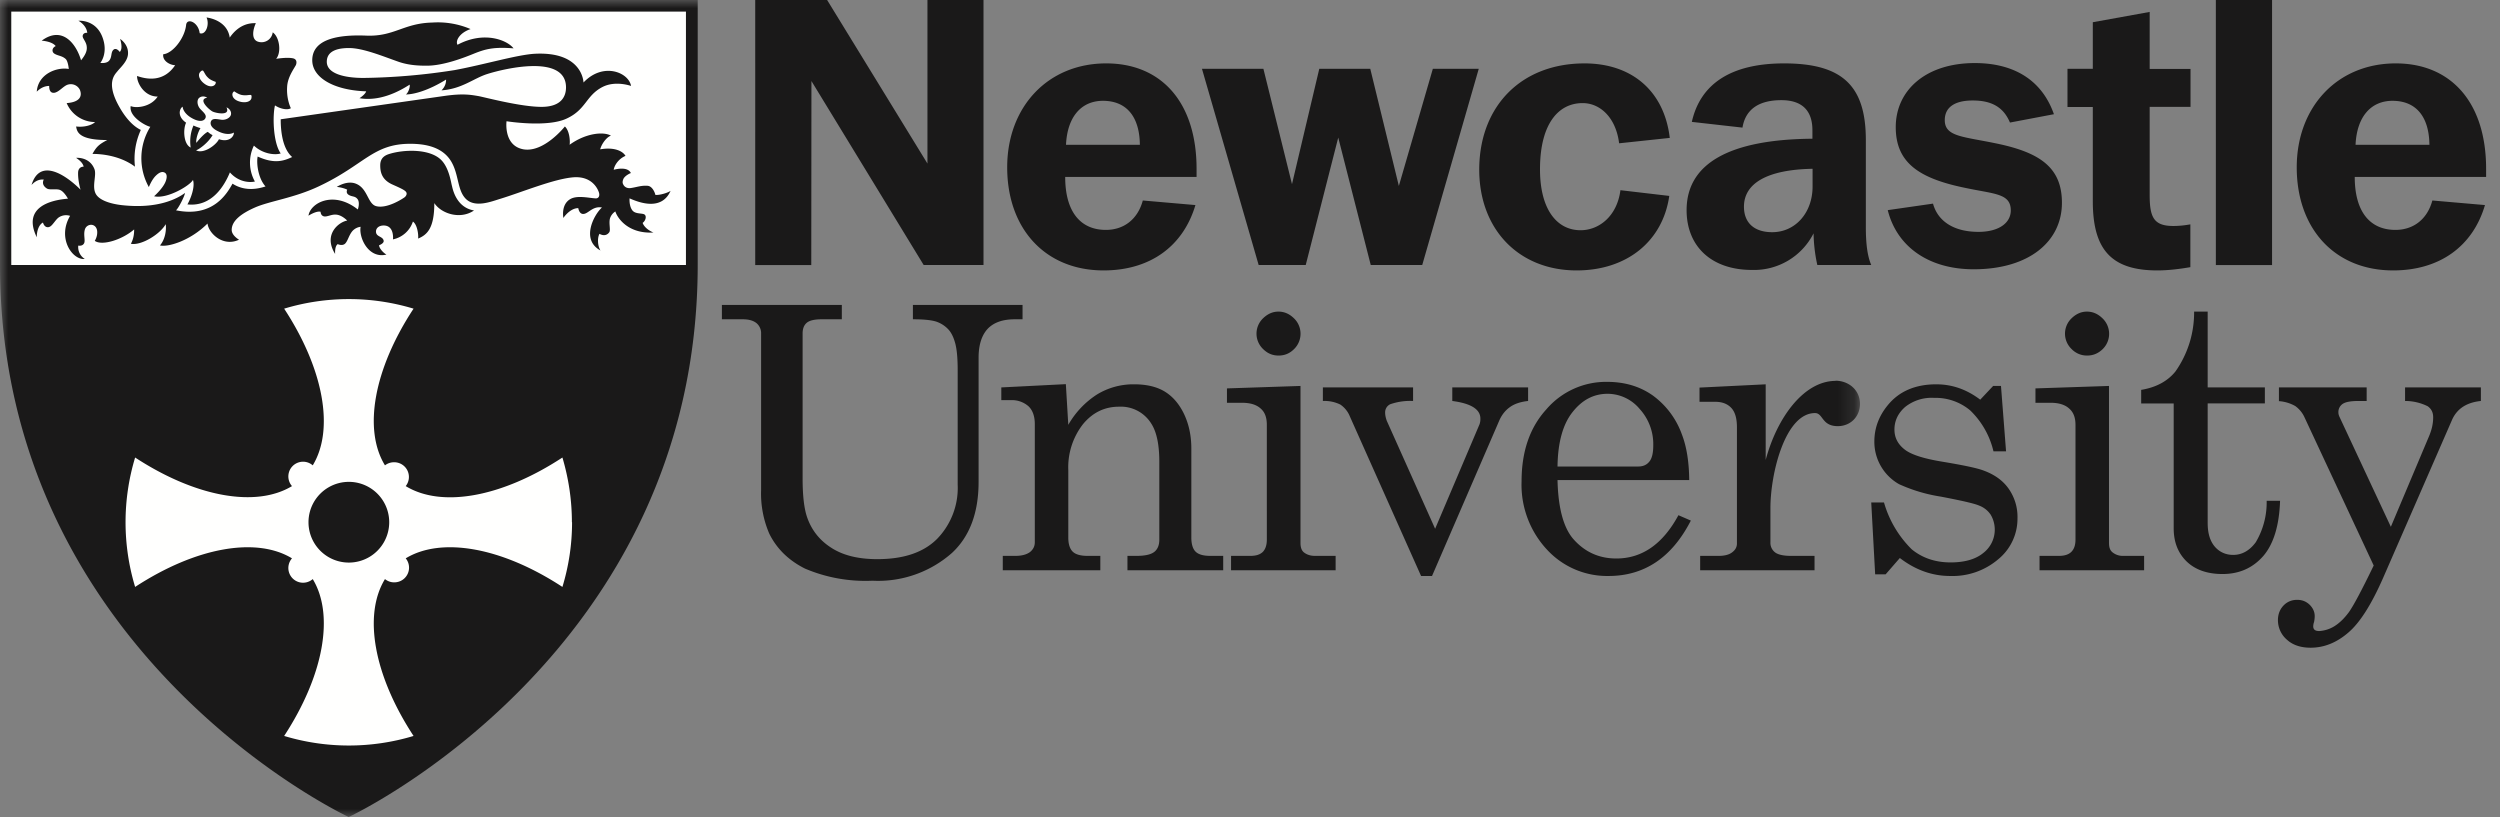 <svg width="153" height="50" viewBox="0 0 153 50" xmlns="http://www.w3.org/2000/svg" xmlns:xlink="http://www.w3.org/1999/xlink"><rect x="0" y="0" width="153" height="50" fill="#808080" stroke="none"/><defs><path id="a" d="M0 0h113.83v50H0z"/></defs><g fill="none" fill-rule="evenodd"><path d="M69.76 8.86c-.02-1.75-.84-2.69-2.26-2.69-1.31 0-2.18.96-2.26 2.69h4.52Zm-2.22 7.69c-3.57 0-5.9-2.55-5.9-6.31 0-3.7 2.49-6.36 6.06-6.36 3.4 0 5.53 2.41 5.53 6.45v.5h-8.04c0 2.1.91 3.24 2.49 3.24 1.1 0 1.95-.65 2.26-1.8l3.22.28c-.76 2.55-2.8 4-5.62 4Zm81.14-7.69c-.02-1.75-.84-2.69-2.26-2.69-1.31 0-2.18.96-2.26 2.69h4.52Zm-2.22 7.69c-3.57 0-5.9-2.55-5.9-6.31 0-3.7 2.49-6.36 6.06-6.36 3.4 0 5.53 2.41 5.53 6.45v.5h-8.04c0 2.1.91 3.24 2.49 3.24 1.1 0 1.95-.65 2.26-1.8l3.22.28c-.75 2.55-2.8 4-5.62 4ZM73.56 4.21h3.76l1.75 7.06 1.67-7.06h3.12l1.75 7.17 2.08-7.17h2.81l-3.46 12.01h-3.15l-1.99-7.8-1.99 7.8h-2.88L73.56 4.21m23.3 2.1c-1.52 0-2.57 1.31-2.61 3.88-.05 2.57 1 3.9 2.48 3.9 1.15 0 2.24-.88 2.44-2.45l2.99.35c-.4 2.78-2.6 4.56-5.67 4.56-3.56 0-6.02-2.55-5.96-6.31.07-3.83 2.64-6.36 6.44-6.36 2.9 0 4.88 1.69 5.22 4.56l-3.1.33c-.2-1.6-1.18-2.46-2.23-2.46m9.87 6.34c0 .98.62 1.56 1.73 1.56 1.4 0 2.47-1.17 2.47-2.8v-1.08c-2.78.05-4.2.89-4.2 2.32Zm4.26 1.63a4.08 4.08 0 0 1-3.77 2.24c-2.49 0-4-1.45-4-3.66 0-2.83 2.58-4.33 7.7-4.37v-.52c0-1.21-.64-1.84-1.9-1.84-1.4 0-2.2.58-2.38 1.68l-3.1-.35c.53-2.36 2.44-3.58 5.65-3.58 3.6 0 5 1.4 5 4.7v5.33c0 .98.09 1.75.33 2.31h-3.3a9.74 9.74 0 0 1-.23-1.94Zm7.31-1.82c.3 1.1 1.3 1.73 2.78 1.73 1.27 0 1.98-.56 1.98-1.31 0-1.05-1-1-2.78-1.38-2.84-.58-4.26-1.54-4.26-3.72 0-2.24 1.82-3.92 4.84-3.92 2.46 0 4.13 1.1 4.84 3.13l-2.69.51c-.4-.95-1.13-1.35-2.28-1.35-1.11 0-1.71.42-1.71 1.2 0 1.04 1.15 1 3.3 1.46 2.6.56 3.87 1.5 3.87 3.6 0 2.36-2 4.07-5.4 4.07-2.75 0-4.7-1.38-5.26-3.62l2.78-.4m17.3 3.76h3.44V0h-3.44zM65.38 26a5.35 5.35 0 0 1 1.76-1.86 4.27 4.27 0 0 1 2.28-.62c.73 0 1.35.14 1.84.43.5.3.9.76 1.2 1.38.3.63.45 1.34.45 2.12v5.45c0 .4.09.7.27.87.18.17.48.25.9.25h.78v.88H69v-.88h.55c.52 0 .89-.08 1.1-.25.2-.16.3-.41.3-.74v-4.77c0-1.04-.16-1.8-.47-2.3a2.19 2.19 0 0 0-2-1.07c-.88 0-1.62.36-2.21 1.08a4.3 4.3 0 0 0-.89 2.81v4.13c0 .4.1.69.28.86.18.17.49.25.91.25h.77v.88h-5.97v-.88h.77c.39 0 .68-.08.89-.23.2-.16.3-.36.3-.6v-7.24c0-.47-.13-.84-.38-1.08a1.53 1.53 0 0 0-1.1-.38h-.57v-.78l3.95-.2.15 2.5m12.86-6.94c.36 0 .67.14.94.4a1.31 1.31 0 0 1 .01 1.9c-.26.26-.57.39-.94.39s-.68-.13-.95-.4a1.3 1.3 0 0 1 0-1.88c.28-.27.59-.41.94-.41Zm-3.15 4.7 4.5-.15v9.6c0 .27.06.45.19.57.18.15.41.23.7.23h1.26v.88h-6.4v-.88h1.18c.35 0 .6-.08.77-.25.16-.17.24-.42.24-.75V26c0-.45-.12-.78-.38-1-.25-.23-.63-.35-1.14-.35h-.92v-.88Zm52.63-4.7c.36 0 .67.14.94.4a1.31 1.31 0 0 1 .02 1.9c-.27.26-.58.39-.95.39a1.3 1.3 0 0 1-.95-.4 1.3 1.3 0 0 1 0-1.88c.28-.27.59-.41.94-.41Zm-3.15 4.7 4.5-.15v9.6c0 .27.06.45.2.57a1 1 0 0 0 .68.23h1.27v.88h-6.4v-.88H126c.35 0 .6-.08.77-.25.17-.17.25-.42.25-.75V26c0-.45-.13-.78-.39-1-.25-.23-.63-.35-1.13-.35h-.93v-.88Zm-43.61-.06h5.52v.83a3.7 3.7 0 0 0-1.4.2.55.55 0 0 0-.31.5c0 .17.04.34.1.51l2.96 6.61 2.72-6.4a.98.98 0 0 0 .05-.34c0-.57-.57-.93-1.72-1.08v-.83h4.64v.83c-.47.05-.85.18-1.12.38-.28.2-.5.48-.65.83l-4.11 9.5h-.67l-4.36-9.77a1.6 1.6 0 0 0-.58-.72 2.2 2.2 0 0 0-1.07-.22v-.83m14.36 4.84h4.94c.3 0 .52-.1.68-.3.16-.19.24-.52.24-1a3.2 3.2 0 0 0-.83-2.22 2.57 2.57 0 0 0-1.96-.93c-.85 0-1.56.37-2.15 1.12-.59.74-.9 1.85-.92 3.33Zm8.06.83h-8.06c.04 1.7.36 2.9.96 3.6.7.8 1.58 1.2 2.64 1.2 1.58 0 2.85-.89 3.8-2.65l.76.33c-1.16 2.26-2.84 3.39-5.04 3.39a5 5 0 0 1-3.78-1.63 5.82 5.82 0 0 1-1.54-4.16c0-1.82.5-3.29 1.51-4.4a4.81 4.81 0 0 1 3.72-1.69c1.09 0 2.02.28 2.81.84a5.06 5.06 0 0 1 1.78 2.4c.28.73.43 1.66.44 2.77Zm11.92 1.37a6.55 6.55 0 0 0 1.7 2.87c.65.53 1.44.8 2.38.8.87 0 1.54-.2 2-.58a1.8 1.8 0 0 0 .45-2.34c-.17-.25-.4-.44-.71-.56-.3-.13-1.1-.31-2.36-.55a9.73 9.73 0 0 1-2.54-.76 2.98 2.98 0 0 1-1.51-2.6c0-.82.27-1.56.82-2.23.7-.86 1.7-1.28 2.97-1.28.97 0 1.86.31 2.69.94l.79-.84h.48l.31 4H122a5.1 5.1 0 0 0-1.42-2.5 3.29 3.29 0 0 0-2.21-.77 2.6 2.6 0 0 0-1.78.56c-.43.38-.65.84-.65 1.38 0 .48.2.88.6 1.2.39.32 1.15.57 2.3.76 1.32.22 2.19.4 2.59.56.64.24 1.15.6 1.5 1.1a3 3 0 0 1 .54 1.81 3.2 3.2 0 0 1-1.17 2.5 4.31 4.31 0 0 1-2.95 1.03c-1.1 0-2.13-.37-3.08-1.1l-.87 1h-.64l-.24-4.4h.79m24.16-7.04h5.37v.83h-.5c-.47 0-.8.06-.97.18a.6.6 0 0 0-.26.52c0 .1.03.2.08.3l3.13 6.7 2.34-5.55c.17-.4.25-.78.25-1.15 0-.3-.11-.52-.34-.68a3.1 3.1 0 0 0-1.38-.32v-.83h4.64v.83c-.88.09-1.48.48-1.78 1.19l-4.2 9.63c-.72 1.64-1.43 2.76-2.14 3.36-.72.62-1.49.92-2.3.92-.6 0-1.09-.16-1.45-.49a1.57 1.57 0 0 1-.55-1.2c0-.36.12-.66.34-.89.22-.23.5-.35.84-.35.3 0 .55.1.76.3.2.2.31.43.31.7 0 .1-.01.21-.04.36a.81.81 0 0 0-.05.26c0 .2.12.29.37.29a2 2 0 0 0 .9-.28c.33-.2.64-.5.93-.9.29-.42.79-1.36 1.5-2.83l-4.23-9.06a1.72 1.72 0 0 0-.57-.7 2.36 2.36 0 0 0-1-.3v-.84M46.22 0h4.4l6.14 10.01V0h3.43v16.22h-3.66L49.66 4.96l-.01 11.26h-3.43V0" fill="#1A1919"/><path d="M44.18 18.66h7.34v.88h-1.23c-.44 0-.74.07-.91.21-.18.15-.26.37-.26.66v8.87c0 1.04.09 1.83.27 2.36.27.79.76 1.42 1.48 1.88.72.47 1.66.7 2.82.7 1.6 0 2.82-.4 3.66-1.24a4.48 4.48 0 0 0 1.26-3.33v-7c0-.73-.05-1.27-.15-1.64-.1-.37-.24-.66-.43-.86-.19-.2-.43-.36-.71-.46-.3-.1-.77-.15-1.45-.15v-.88h6.71v.88h-.48c-.74 0-1.3.2-1.67.6-.36.4-.54.99-.54 1.75v7.6c0 1.88-.54 3.34-1.63 4.35a6.83 6.83 0 0 1-4.86 1.7 9.46 9.46 0 0 1-4.13-.74c-1-.5-1.73-1.21-2.19-2.14a6.2 6.2 0 0 1-.5-2.68v-9.57a.8.8 0 0 0-.29-.64c-.19-.15-.46-.23-.84-.23h-1.27v-.88m89.87-4.93c-.38.07-.73.1-1.04.1-1.2 0-1.45-.53-1.45-1.89v-5.4h2.5V4.22h-2.5V.73l-3.48.63v2.85h-1.55v2.34h1.55v5.77c0 2.94 1.12 4.23 3.95 4.23.64 0 1.32-.08 2.02-.2v-2.62m4.67 16.92a4.77 4.77 0 0 1-.67 2.54c-.38.51-.84.77-1.38.77-.45 0-.83-.17-1.12-.5-.3-.35-.44-.83-.44-1.46v-7.31h3.5v-.98h-3.5v-4.64h-.83a6.26 6.26 0 0 1-1.14 3.66c-.48.6-1.19.98-2.1 1.13v.83h1.99v7.64c0 .84.26 1.51.79 2.03.53.51 1.26.77 2.2.77 1.02 0 1.85-.37 2.49-1.1.63-.73.98-1.86 1.03-3.38h-.82" fill="#1A1919"/><mask id="b" fill="#fff"><use xlink:href="#a"/></mask><path d="M112.34 23.31c-1.96 0-3.6 2.28-4.28 4.84v-4.63l-4.05.2v.87h.97c.42 0 .75.13.98.38.23.25.34.64.34 1.18v7.12c0 .21-.1.39-.29.53-.19.15-.47.22-.84.22h-1.12v.88h7v-.88h-1.43c-.46 0-.79-.07-.98-.21a.73.73 0 0 1-.29-.62V31.1c0-2.15.91-5.82 2.73-5.82.5 0 .4.8 1.39.8.8 0 1.36-.6 1.36-1.36 0-.86-.7-1.42-1.5-1.42M0 0v16.21C0 40.06 21.34 50 21.34 50S42.7 40.06 42.7 16.2V0H0" fill="#1A1919" mask="url(#b)"/><path fill="#FFFFFE" d="M.69 16.22h41.29V.71H.69zM35 31.96c0-1.35-.2-2.68-.58-3.96-3.72 2.44-7.4 3.09-9.59 1.75a.9.9 0 0 0-.71-1.46.9.9 0 0 0-.56.19c-1.34-2.19-.69-5.88 1.75-9.59a13.68 13.68 0 0 0-7.92 0c2.43 3.71 3.08 7.4 1.75 9.59a.9.9 0 0 0-1.27 1.27c-2.2 1.33-5.88.68-9.6-1.75a13.67 13.67 0 0 0 0 7.92c3.72-2.43 7.41-3.08 9.6-1.75a.9.9 0 0 0 1.27 1.27c1.33 2.19.68 5.88-1.75 9.6a13.68 13.68 0 0 0 7.92 0c-2.44-3.72-3.09-7.41-1.75-9.6.15.12.34.2.56.2a.9.9 0 0 0 .71-1.47c2.19-1.33 5.88-.68 9.59 1.75.39-1.28.59-2.61.59-3.96"/><path d="M23.82 31.96a2.47 2.47 0 1 1-4.94 0 2.47 2.47 0 0 1 4.94 0M8.26 10.2c-1.05-.78-2.37-.78-2.6-.78.26-.48.44-.6.9-.85-1.66 0-1.85-.45-1.9-.83.44.06.95-.06 1.16-.27a1.9 1.9 0 0 1-1.74-1.16c.94-.07.93-.54.8-.83a.62.62 0 0 0-.73-.3c-.27.08-.55.47-.84.5-.27.02-.3-.25-.3-.42-.3 0-.56.15-.76.35.08-1.09 1.23-1.52 1.96-1.39 0 0-.04-.45-.18-.6-.23-.22-.51-.2-.72-.35-.14-.1-.14-.34.1-.45-.23-.3-.86-.33-.86-.33 1.3-.96 2.14.26 2.41 1.2.35-.43.38-.67.34-.9-.05-.27-.26-.45-.24-.6.04-.22.28-.18.28-.18-.03-.34-.31-.61-.54-.74 0 0 1.04-.1 1.46.98.39 1-.12 1.6-.12 1.6s.39.06.55-.15c.18-.23.08-.5.26-.66.18-.15.38.14.38.14.2-.2.06-.67.02-.8 0 0 .55.34.48.97-.05.43-.47.79-.65 1.02-.19.23-.7.74.14 2.2.51.9 1.02 1.25 1.3 1.38a4.26 4.26 0 0 0-.36 2.25" fill="#1A1919"/><path d="M4.15 12.16c-1 .08-2.81.49-1.9 2.36 0-.41.14-.78.38-.9.09.3.3.34.46.23.15-.1.33-.42.5-.54a.8.8 0 0 1 .7-.1c-.81 1.38.15 2.72.9 2.64a.86.86 0 0 1-.4-.82s.26.06.36-.15c.08-.17-.05-.5.04-.82a.4.4 0 0 1 .43-.3c.25.04.34.27.33.48 0 .27-.15.5-.15.5.45.32 1.68-.07 2.41-.7 0 .19-.01.53-.2.88.65.12 1.8-.6 2.13-1.2.05.3-.01.91-.35 1.3.5.12 1.86-.29 2.91-1.34.07.6.95 1.45 1.93.99 0 0-.45-.25-.45-.6 0-.58.63-1.02 1.42-1.37.91-.4 2.4-.58 3.92-1.3 2.8-1.32 3.3-2.6 5.59-2.6 1 0 1.98.23 2.49 1.06.5.82.37 1.8.93 2.33.57.54 1.55.14 2.08-.02 1.34-.41 3.3-1.23 4.5-1.32 1.19-.08 1.5.81 1.53.89.1.26-.02.42-.2.4-.39-.02-1.11-.2-1.53.04-.6.34-.43 1.16-.43 1.16.15-.23.52-.61.91-.6.01.04.08.48.45.32.25-.11.52-.45 1-.36-.46.4-1.33 1.96-.09 2.63-.18-.27-.2-.78-.06-1.02 0 0 .36.24.6-.1.09-.14-.04-.54.04-.84a.79.79 0 0 1 .33-.43c.1.34.72 1.38 2.33 1.29-.37-.15-.6-.4-.66-.59.19-.13.27-.45.08-.53-.18-.07-.55-.01-.72-.25-.2-.28-.16-.72-.16-.72.55.24 1.95.8 2.51-.46-.17.12-.65.27-.93.25-.03-.15-.19-.54-.48-.56-.39-.03-.67.09-1.04.14-.25.03-.4-.1-.46-.25-.06-.11 0-.28.05-.36.14-.2.43-.31.43-.31-.2-.41-.9-.24-1.05-.2.03-.24.27-.66.72-.85-.17-.3-.7-.55-1.55-.4.1-.36.4-.75.66-.84-.47-.26-1.55-.15-2.53.56.04-.21 0-.85-.29-1.12 0 0-1.27 1.61-2.53 1.4C30.8 8.92 31 7.42 31 7.42s2.47.4 3.67-.16c1.2-.55 1.18-1.4 2.19-1.93.8-.42 1.76-.07 1.76-.07-.14-.83-1.71-1.48-2.91-.21 0 0-.03-1.91-2.98-1.76-1.08.06-3.08.66-4.91 1a38.6 38.6 0 0 1-5.58.48c-1.13 0-2.24-.25-2.24-.99s.82-.84 1.36-.84c.86 0 2.06.5 3.03.84.69.24 1.37.24 1.74.24 1.02 0 2.3-.5 2.93-.76.64-.25 1.15-.4 2.37-.3-.38-.5-1.8-1.09-3.43-.22-.15-.26.16-.75.8-.96a5.06 5.06 0 0 0-2.34-.4c-1.77.04-2.33.87-4.05.8-1.72-.07-3.3.21-3.3 1.51 0 1.03 1.26 1.83 3.3 1.9-.05.17-.33.37-.41.42.7.12 1.74.03 3.07-.83.04.14-.08.5-.23.6.49 0 1.38-.24 2.46-.91 0 .14-.02.4-.28.66 1.26-.09 1.95-.73 2.8-1 1.14-.36 4.82-1.21 4.82.82 0 .5-.24 1.19-1.5 1.19-1.27 0-3.44-.58-3.86-.66-.43-.07-.9-.17-2-.02L17.18 7.3c0 .41.02 1.72.7 2.31-.53.25-1.1.43-2.11-.03-.08.34 0 1.3.48 1.83-.4.13-1.23.34-2.02-.17-.32.57-1.17 2.1-3.46 1.63.15-.11.55-.91.55-1.06-.46.34-1.66 1-3.9.74-.67-.08-1.39-.3-1.58-.73-.21-.46.08-1.11-.06-1.47-.3-.77-1.12-.69-1.12-.69.1.08.4.26.46.54 0 0-.32-.02-.34.35-.02.5.15 1.06.15 1.06-.94-.94-2.5-1.95-3-.29.21-.23.46-.36.75-.33 0 0-.19.3.18.54.17.12.6 0 .82.1.25.1.48.53.48.53" fill="#1A1919"/><path d="M24.77 11.67c.2.14.1.3.01.39-.1.08-1.11.75-1.78.55-.5-.16-.5-1.07-1.2-1.36-.56-.24-1.19.19-1.19.19.25.02.54.11.64.17 0 0-.11.2.1.32.2.12.36.06.51.23.2.21.04.66.04.66-1.51-1.19-2.92-.38-3.02.38.14-.09.52-.3.74-.24 0 0 0 .23.2.28.21.05.48-.15.8-.1.34.05.63.36.63.36-.48.07-1.5.83-.74 2.04-.01-.21.01-.5.16-.6 0 0 .26.13.44-.02.17-.15.23-.5.45-.77a.8.8 0 0 1 .51-.27c-.12.66.48 1.97 1.58 1.7-.23-.13-.45-.41-.45-.57 0 0 .31-.11.28-.28-.05-.28-.47-.22-.47-.56 0-.21.18-.37.47-.37.67 0 .57.85.57.85a1.64 1.64 0 0 0 1.22-1.09c.24.16.35.72.32 1.04.55-.23.99-.63.99-2.17.44.66 1.6 1.02 2.43.45-1.08-.18-1.3-1.29-1.35-1.5-.06-.2-.17-1.1-.66-1.59-.7-.7-2.29-.65-3.2-.36-.24.08-.53.23-.53.69 0 .42.1.88.74 1.17.45.2.66.3.76.38M15.39 6c-.04.2-.3.3-.62.24-.63-.12-.63-.57-.43-.65.08.06.27.18.44.22.27.05.38 0 .55 0 .08 0 .07.1.06.18ZM13.4 8.52c-.18.37-.95.92-1.4.68.2-.07.73-.45 1.01-.93a1.15 1.15 0 0 1-.29-.2c-.16.06-.46.36-.7.67-.05-.17.09-.65.25-.9a2.5 2.5 0 0 1-.43-.16 2.5 2.5 0 0 0-.17 1.35c-.45-.21-.47-1.15-.28-1.52-.58-.4-.39-.89-.21-.98 0 .15.14.49.64.74.49.25.7.08.75-.04.1-.2-.15-.38-.32-.57-.17-.19-.21-.48-.1-.63.15-.18.41-.14.53-.05-.6.1.13.74.32.84.18.1 1.13.3.86-.25.14.05.33.23.27.46-.05.18-.3.32-.56.3-.26-.03-.55-.12-.65.08-.06.11-.08.38.42.62.49.25.84.17.97.08.03.2-.25.63-.91.41Zm-1.15-4.11c.06-.07.14-.13.19-.07.1.14.12.26.32.44.13.12.35.2.44.23.05.21-.3.47-.78.04-.24-.22-.31-.49-.17-.64Zm5.86-.43c.03-.07.1-.32-.14-.4-.35-.1-1.07.02-1.07.02.34-.4.2-1.35-.21-1.62a.69.69 0 0 1-.87.58c-.5-.13-.31-.84-.16-1.14-.39-.02-1.05.08-1.6.88-.15-1-1.18-1.2-1.42-1.23.2.43-.05 1.1-.42.96-.08-.68-.78-.96-.83-.5-.08.79-.81 1.74-1.4 1.79-.06.43.45.67.73.67-.72 1.07-1.76.86-2.33.66-.02.4.42 1.26 1.26 1.26-.44.67-1.37.72-1.65.58-.13.64.92 1.22 1.2 1.27a3.64 3.64 0 0 0-.09 3.69s.18-.47.44-.71c.22-.21.38-.25.52-.18.2.1.14.4.03.63-.2.41-.67.82-.67.82.78.19 2.2-.65 2.38-1 .14.43-.14 1.15-.34 1.5 1.51.16 2.27-1.16 2.6-1.96.51.58 1.17.64 1.53.56a2.38 2.38 0 0 1-.06-2.2c.52.5 1.27.6 1.64.48-.48-.68-.5-2.35-.35-2.94.34.23.79.3.97.17 0 0-.3-.58-.22-1.4.06-.53.38-.97.53-1.24Z" fill="#1A1919"/></g></svg>